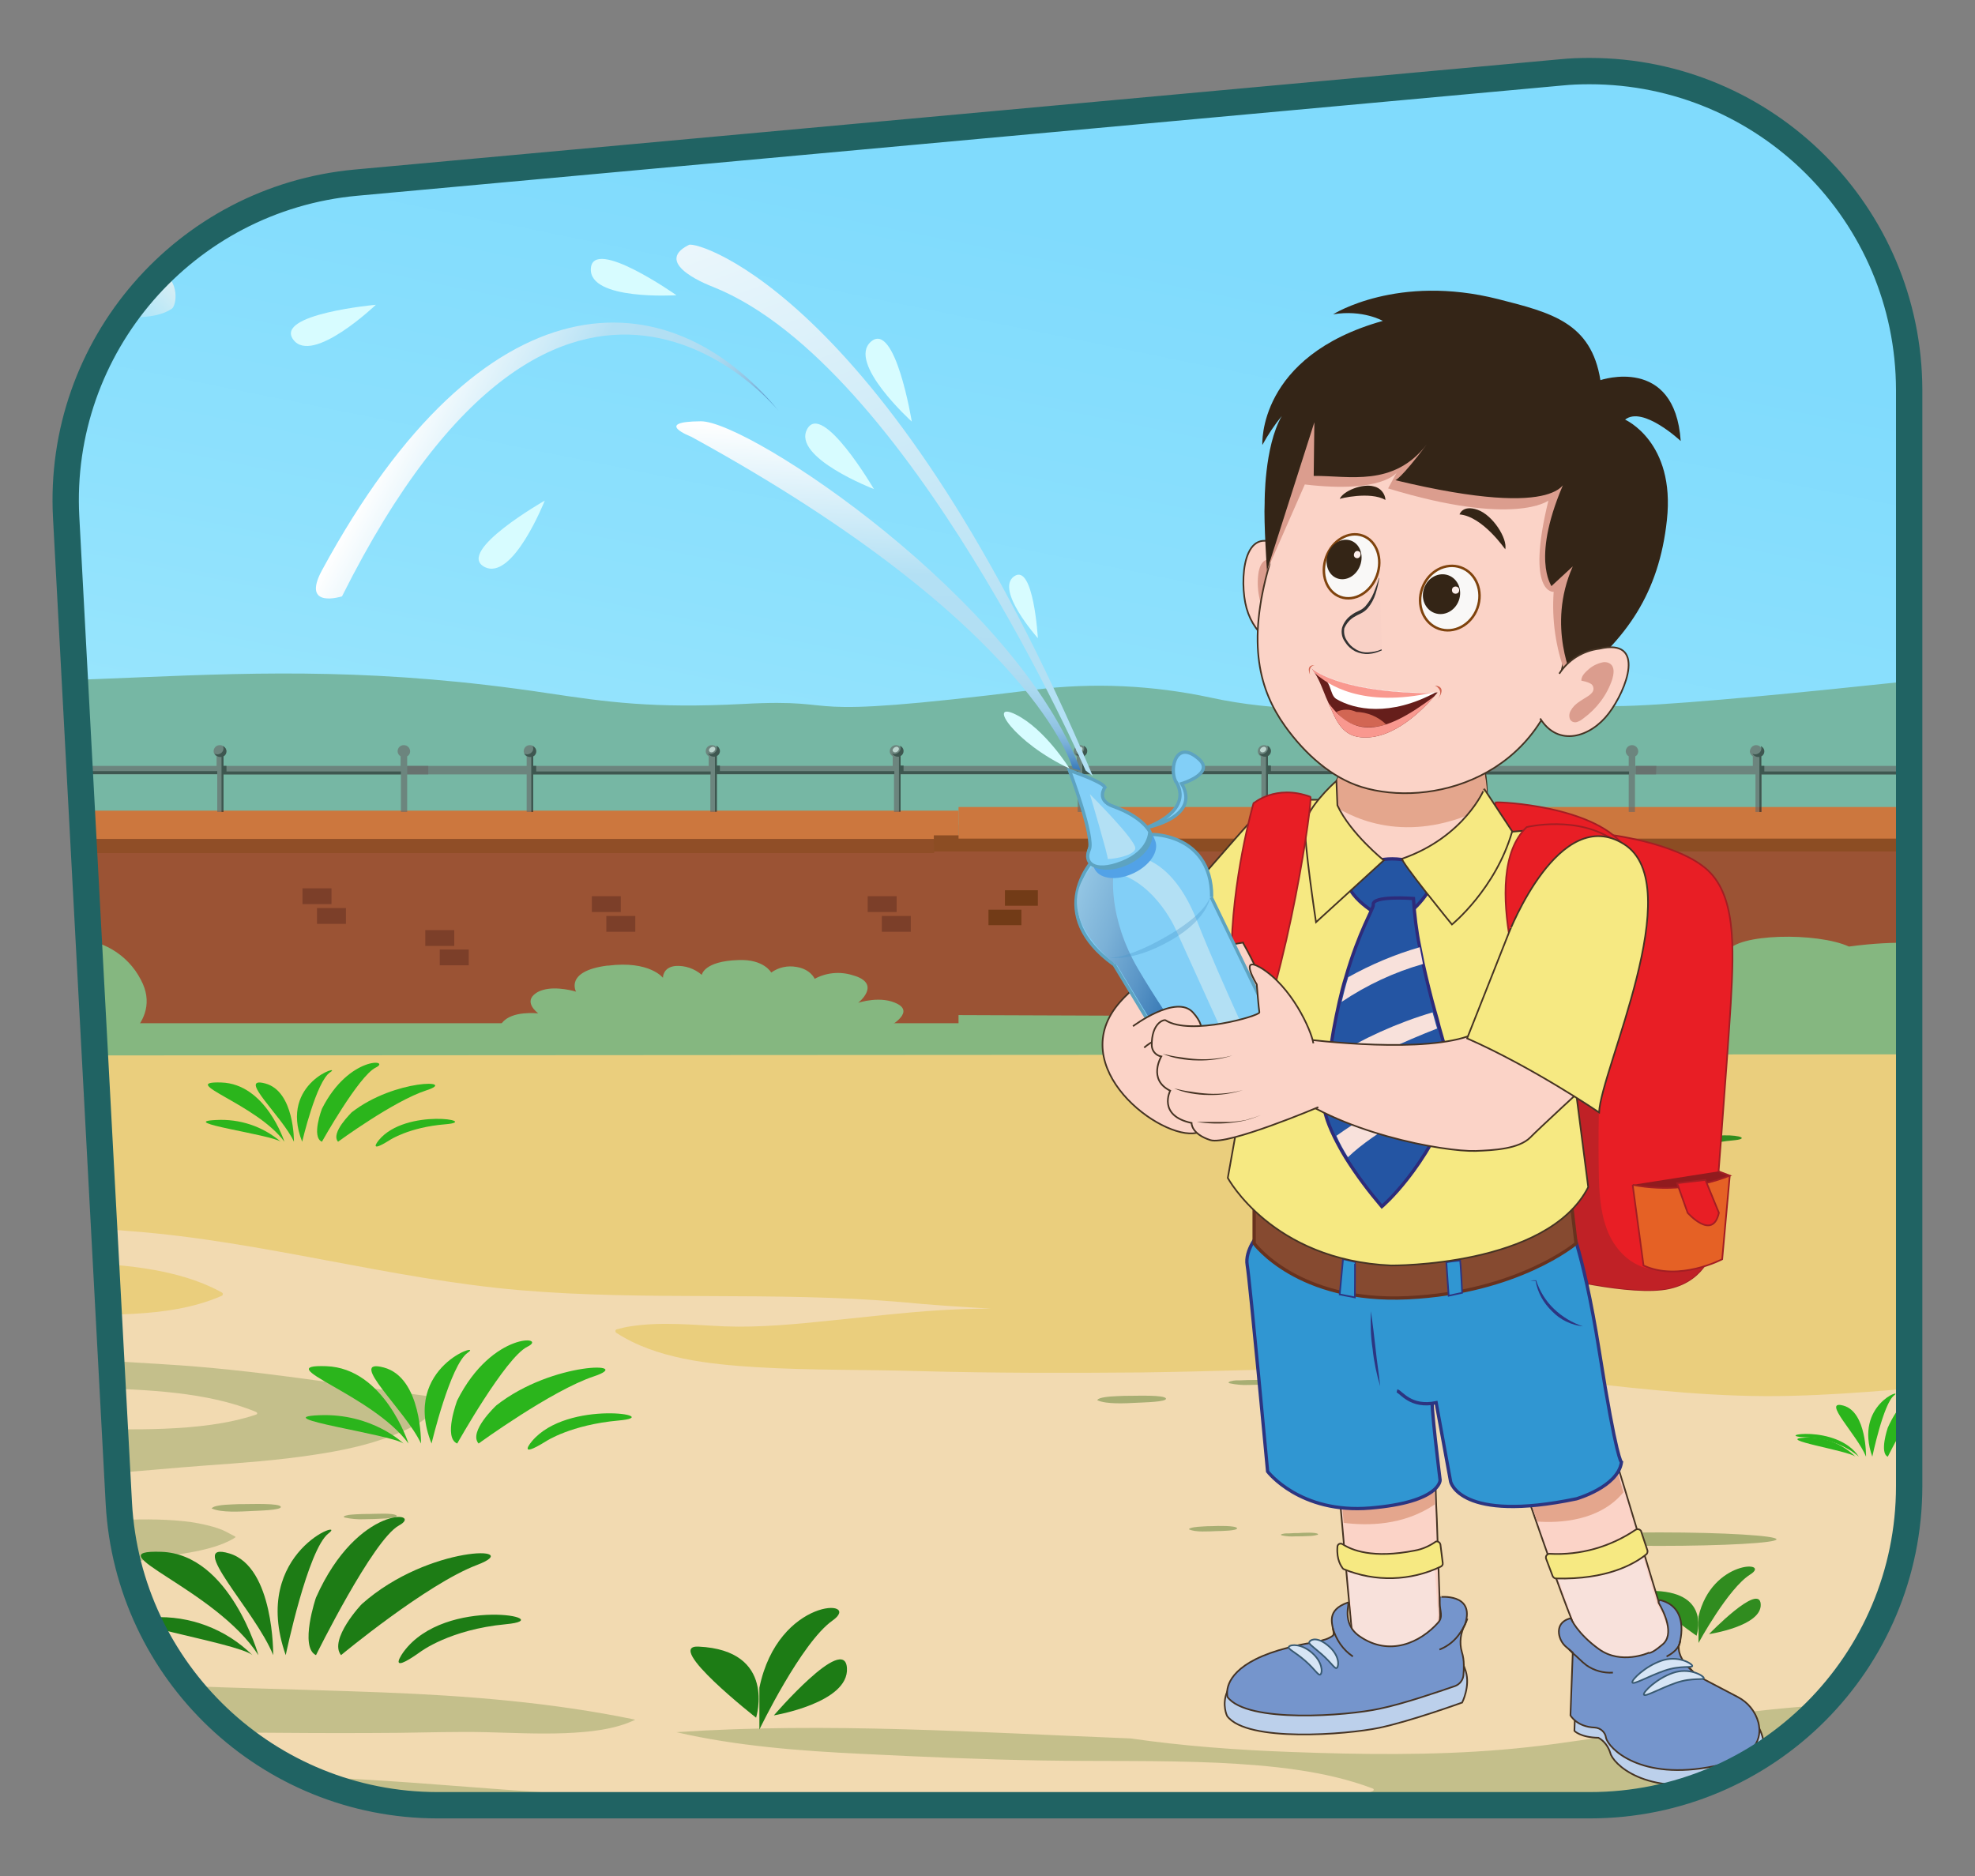 <?xml version="1.0" encoding="utf-8"?>
<!-- Generator: Adobe Illustrator 25.2.3, SVG Export Plug-In . SVG Version: 6.00 Build 0)  -->
<svg version="1.1" id="Layer_1" xmlns="http://www.w3.org/2000/svg" xmlns:xlink="http://www.w3.org/1999/xlink" x="0px" y="0px"
	 viewBox="0 0 600 570" style="enable-background:new 0 0 600 570;" xml:space="preserve">
<rect x="0" y="0" width="600" height="570" fill="#808080" stroke="none"/>
<style type="text/css">
	.st0{fill:#EFEFEF;}
	.st1{clip-path:url(#SVGID_2_);}
	.st2{opacity:0.29;fill:#932216;enable-background:new    ;}
	.st3{fill:none;stroke:#F4F2F2;stroke-width:0.5;stroke-miterlimit:10;}
	.st4{fill:none;}
	.st5{fill:url(#SVGID_3_);}
	.st6{fill:url(#SVGID_4_);}
	.st7{fill:#80E559;}
	.st8{opacity:0.5;fill:url(#SVGID_5_);enable-background:new    ;}
	.st9{fill:#EACE7D;}
	.st10{fill:#F2DAB1;}
	.st11{opacity:0.31;}
	.st12{fill:#5F8337;}
	.st13{opacity:0.5;fill:#5F8337;enable-background:new    ;}
	.st14{fill:#1C8E16;}
	.st15{fill:#2BB51C;}
	.st16{fill:#85B780;}
	.st17{fill:#76B7A4;}
	.st18{fill:#9B5334;}
	.st19{fill:#904E27;}
	.st20{fill:#CC773E;}
	.st21{fill:#7C3F29;}
	.st22{fill:#8C4D23;}
	.st23{fill:#723B17;}
	.st24{opacity:0.61;}
	.st25{fill:#666666;}
	.st26{fill:#E6E6E6;}
	.st27{fill:#1A1A1A;}
	.st28{fill:#308C1F;}
	.st29{fill:#1D7C15;}
	.st30{fill:#FBD3C7;stroke:#453323;stroke-width:0.5;stroke-miterlimit:10;}
	.st31{fill:#E4A68D;}
	.st32{fill:#E81E25;stroke:#A31E23;stroke-width:0.5;stroke-miterlimit:10;}
	.st33{fill:#C02126;}
	.st34{fill:#E56125;stroke:#A31E23;stroke-width:0.5;stroke-miterlimit:10;}
	.st35{fill:#911B1E;stroke:#A31E23;stroke-width:0.5;stroke-miterlimit:10;}
	.st36{fill:#F8E1DB;}
	.st37{fill:#BCD0EB;stroke:#453323;stroke-width:0.5;stroke-miterlimit:10;}
	.st38{fill:#3096D2;stroke:#2C3581;stroke-miterlimit:10;}
	.st39{fill:#864A30;stroke:#68321E;stroke-miterlimit:10;}
	.st40{fill:#3096D2;stroke:#2C3581;stroke-width:0.5;stroke-miterlimit:10;}
	.st41{fill:#2C3581;}
	.st42{fill:#F6E982;stroke:#453323;stroke-width:0.5;stroke-miterlimit:10;}
	.st43{fill:#2455A3;stroke:#2D2B7A;stroke-miterlimit:10;}
	.st44{fill:#7595CC;stroke:#453323;stroke-width:0.5;stroke-miterlimit:10;}
	.st45{fill:none;stroke:#453323;stroke-width:0.5;stroke-miterlimit:10;}
	.st46{fill:#D6E5F5;stroke:#395A72;stroke-width:0.5;stroke-miterlimit:10;}
	.st47{fill:#82CFF7;stroke:#5DA3C1;stroke-miterlimit:10;}
	.st48{fill:#B3E0F4;}
	.st49{fill:url(#SVGID_6_);}
	.st50{fill:#52A2E7;}
	.st51{fill:#3476B7;}
	.st52{opacity:0.35;fill:#4A97CC;enable-background:new    ;}
	.st53{fill:url(#SVGID_7_);}
	.st54{fill:url(#SVGID_8_);}
	.st55{fill:#D7FCFF;}
	.st56{fill:url(#SVGID_9_);}
	.st57{fill:#FBD3C7;}
	.st58{fill:#453323;}
	.st59{fill:#DB9D8E;}
	.st60{fill:#342517;}
	.st61{fill:#F9D1C6;}
	.st62{fill:#323232;}
	.st63{fill:#342516;}
	.st64{fill:#661E1B;}
	.st65{fill:#D26653;}
	.st66{fill:#FFFFFF;}
	.st67{fill:#F9988F;}
	.st68{fill:#F9F8F7;stroke:#7F430D;stroke-width:0.75;stroke-miterlimit:10;}
	.st69{fill:#FDEFEC;}
	.st70{fill:none;stroke:#206363;stroke-width:8;stroke-miterlimit:10;}
</style>
<path class="st0" d="M133,548.5h350c53.6,0,97-43.4,97-97v-333c-0.1-53.6-43.6-96.9-97.1-96.9c-2.9,0-5.8,0.1-8.7,0.4L108.1,55.5
	c-51.9,4.8-90.8,49.7-88,101.7l16,299.5C38.9,508.1,81.4,548.5,133,548.5z"/>
<g>
	<defs>
		<path id="SVGID_1_" d="M133,548.5h350c53.6,0,97-43.4,97-97v-333c-0.1-53.6-43.6-96.9-97.1-96.9c-2.9,0-5.8,0.1-8.7,0.4
			L108.1,55.5c-51.9,4.8-90.8,49.7-88,101.7l16,299.5C38.9,508.1,81.4,548.5,133,548.5z"/>
	</defs>
	<clipPath id="SVGID_2_">
		<use xlink:href="#SVGID_1_"  style="overflow:visible;"/>
	</clipPath>
	<g class="st1">
		<path class="st2" d="M432,204.4c0,0,111,29.7,159.3,58.5S703.5,315,703.5,315l-164.9-1L432,204.4z"/>
		<line class="st3" x1="564" y1="394.7" x2="628.3" y2="394.7"/>
		<line class="st3" x1="563.4" y1="395.9" x2="627.7" y2="395.9"/>
		<line class="st3" x1="562.8" y1="397.1" x2="627" y2="397.1"/>
		<line class="st3" x1="562.8" y1="398.3" x2="627" y2="398.3"/>
		<line class="st3" x1="562.2" y1="399.6" x2="626.4" y2="399.6"/>
		<line class="st3" x1="561.6" y1="400.8" x2="625.8" y2="400.8"/>
		<line class="st3" x1="561.6" y1="402" x2="625.8" y2="402"/>
		<line class="st3" x1="560.9" y1="403.3" x2="625.2" y2="403.3"/>
		<line class="st4" x1="534.5" y1="351.7" x2="665.5" y2="350.6"/>
		
			<linearGradient id="SVGID_3_" gradientUnits="userSpaceOnUse" x1="214.379" y1="-128.59" x2="367.429" y2="628.01" gradientTransform="matrix(1 0 0 -1 0 572)">
			<stop  offset="0.2" style="stop-color:#C5F7FD"/>
			<stop  offset="0.34" style="stop-color:#B3F0FD"/>
			<stop  offset="0.66" style="stop-color:#8EE1FD"/>
			<stop  offset="0.83" style="stop-color:#80DBFD"/>
		</linearGradient>
		<rect x="-181.7" y="-1" class="st5" width="1000.9" height="371.5"/>
		
			<linearGradient id="SVGID_4_" gradientUnits="userSpaceOnUse" x1="22.299" y1="465.771" x2="50.339" y2="493.831" gradientTransform="matrix(1 0 0 -1 0 572)">
			<stop  offset="0.17" style="stop-color:#83DCFD"/>
			<stop  offset="0.9" style="stop-color:#D7EEF4"/>
		</linearGradient>
		<path class="st6" d="M21.9,90.3c0,0,0.5-4.1,7.6-7s13.1-4.3,19.2-1.1s4.9,10.7,3.5,11.6c-2.5,1.7-8,3.9-22.6,1.7
			C21,94.3,21.9,90.3,21.9,90.3z"/>
		<polygon class="st7" points="-173.8,419.4 839.4,398.1 839.4,594.2 -173.8,594.2 		"/>
		
			<linearGradient id="SVGID_5_" gradientUnits="userSpaceOnUse" x1="61.87" y1="162.14" x2="61.87" y2="181.42" gradientTransform="matrix(1 0 0 -1 0 572)">
			<stop  offset="0" style="stop-color:#09170A"/>
			<stop  offset="0.58" style="stop-color:#2D550C"/>
			<stop  offset="1" style="stop-color:#16623E"/>
		</linearGradient>
		<path class="st8" d="M-157.8,396.5c16.9,0.2,33.7,1.2,50.6,1.3c20.9,0.2,41.6-1.3,62.5-0.7c11.8,0.4,23.6,0.8,35.4,1
			c10.7,0.2,21.4,0.1,32,0.6c21.9,1,43.1,3.4,64.7,5c45.9,3.4,92.6,3.8,139.2,4.5c16.8,0.3,33.1,0.1,49.7-0.5c3-0.4,6.1-0.7,9.2-0.8
			c5.2-0.3,10.4-0.4,15.6-0.4c-2.9-0.1-5.4-0.1-7.3-0.1c-17.6,0-55.9,1.5-76.4,0.7s-29.4,0-58.8-1.1s-63.7-4-84.3-4.8
			s-44.1-3.7-62.7-4s-33.3,0.7-59.8-0.7s-50.9,1.1-78.4-0.4c-18.6-1-38.5-2-50.9-2.5v3C-170.9,396.4-164.1,396.4-157.8,396.5z"/>
		<path class="st9" d="M627.8,268.1c-32.8,8.5-66.6,22.3-99.7,24.5c-43.4,2.9-86.3,12.9-129.8,15.3c-44.6,2.4-87.7,1.9-132.2-3.3
			c-38.5-4.5-77.1-0.4-115.7-4.8c-39.5-4.5-78.3-19.9-117.8-24c-28.4-2.8-56.6-7.3-84.4-13.2c-23.3-5-45.7-18-68.9-22.9
			c-22-4.7-45-12.9-67.2-13.7V680h997.6V203.9c-28.5,8.8-56.1,19.9-82.8,33.3C694.8,253.2,660.7,259.6,627.8,268.1z"/>
		<path class="st10" d="M745.8,341c-3.5,2.3-7,4.7-10.6,6.9c-14.3,9.2-29.8,16.6-46,21.8c-34.2,10.8-72.1,11-105.2,24.6
			c20,2.8,40.5,1.4,60.6-0.2c14-1.2,28.1-2,42.1-3.1c10.9-0.9,21.8-1.9,32.7-2c8.1-0.1,19.5-0.5,26.4,3.9c5.5,3.6,3.6,9.1-0.1,13.3
			c-6,6.6-14.8,11.4-23.1,15.4c-11.2,5.4-22.9,9.9-34.8,13.4c-11.4,3.3-23.3,6-35.3,6.8c-8,0.5-17.6,0.5-24.2-3.9
			c-0.3-0.1-0.4-0.5-0.3-0.8c0-0.1,0.1-0.2,0.2-0.2c7.4-7.7,21.7-7.7,28-16.2c-15.6-5.5-34.3-2.5-50.5-1.1
			c-20.4,1.7-40.9,4-61.3,4.5c-43.5,1.2-86.3-9.5-129.8-8.7c-22.6,0.4-45.3,1.3-67.9,1.6c-22.4,0.2-44.8,0.2-67.3-0.4
			c-16.5-0.5-33.1-0.2-49.6-1.2c-14.5-0.9-30.5-2.6-42.5-10.4c-0.3-0.1-0.4-0.5-0.3-0.8c0.1-0.2,0.3-0.3,0.4-0.3
			c1.4-0.4,2.7-0.7,4.1-0.9c9.5-1.5,19.2-0.4,28.7,0c10.8,0.4,21.7-0.7,32.4-1.8c10.9-1.1,21.8-2.4,32.8-3.1
			c5.2-0.3,10.5-0.5,15.7-0.5c-9.1-0.5-18.3-1.1-27.5-2c-38.5-3.3-77.2-0.3-115.7-3.6c-39.5-3.4-78.4-14.9-117.9-17.9
			c-28.5-2.2-56.2-5.4-84.5-9.9c-23.4-3.7-45.7-13.4-68.9-17.1c-22-3.5-45-9.6-67.2-10.2v8c4.5,0.3,9,0.8,13.6,1.3
			c42.7,5.3,83.5,18.3,124.9,28.2c10.3,2.5,20.7,4.8,31.3,6.4c9.9,1.4,19.8,2.3,29.8,2.6c16.3,0.7,34.2,1.5,48.4,9.3
			c0.3,0.2,0.4,0.5,0.2,0.8c-0.1,0.1-0.1,0.2-0.2,0.2c-8.4,3.7-17.8,5-27,5.5c-17.5,0.9-35.1-0.8-52.7-0.8c-20,0-39.5,4.1-58.9,8
			c-10.9,2.2-21.8,4.9-32.8,6.6c-7.1,1.1-14.3,1.6-21.5,2.6c-7.7,1-15.8,2.3-22.8,5.6c-1.9,0.8-3.6,1.9-5.3,3.1
			c-1.4,1.1-1.5,1.1-0.2,2.4c1.5,1.5,3.3,2.8,5.2,3.8c10.5,5.3,23.8,6.1,35.7,6.6c13.2,0.5,26.4,0.1,39.6,0
			c11.6-0.1,23.2,1,34.8,1.3c14.1,0.4,31,0.2,43.2,7.3c0.3,0.1,0.4,0.5,0.3,0.7c0,0,0,0.1,0,0.1c-3.2,5.2-8.1,6-14.4,6.5
			c-5.7,0.5-11.3,1.9-16.9,2.7c-4.8,0.7-9.7,1.3-14.6,1.9c-11,1.2-22.1,2-33.2,2.8c-22.6,1.6-44.8,4.2-67.3,7.4
			c-13,1.8-26,3.5-39.2,4.6v203.8h997.7V320.2C793.1,325.8,769.2,332.7,745.8,341z"/>
		<g class="st11">
			<path class="st12" d="M824,491.4c-9.5,2.7-19.8,5.5-27.9,9.9c-1.8,1-4.9,2.6-4.6,4.5c0.5,3.2,6.7,5.6,10.3,7.2
				c7.5,3.3,20.9,8.2,17.3,15.6c-1.9,3.8-7.6,5.5-13,6.4c-8.3,1.4-16.8,2.4-25.2,3.4c-43.7,5.4-88.3,5.8-132.6,5.8h-68.9
				c-10.1,0-20.2,0.2-30.3,0c-8.6-0.2-17.3-0.7-25.2-3.2c-0.5-0.2-0.4-0.7,0-0.8c24.5-9,54.2-9.7,81.5-10.4c9-0.2,18-0.3,27-0.6
				c10.2-0.3,20.3-1.1,30.5-1.7c11.4-0.7,22.8-1.3,34.3-2c10.5-0.7,21-1.6,31.5-2c8-0.3,17-0.3,24.3-2.8c2-0.6,3.9-1.5,5.6-2.6
				c1.9-1.3,1.4-2-1.2-2.5c-3.6-0.7-7.4-0.9-11.1-0.6c-7.9,0.4-15.6,1.6-23.5,2.1c-11.5,0.8-23,1.2-34.6,1.2
				c-23.1,0-46.2-1-69.3-1.1c-20.9-0.1-41.9,0.2-62.8,0.7c-11.8,0.8-23.6,1.9-35.2,3.7c-11,1.7-21.7,4.1-32.6,5.9
				c-10.5,1.7-21.1,3.2-31.8,4.1c-21.3,1.8-43.2,1.5-64.6,0.7c-16.3-0.6-32.5-1.8-48.4-4.1c-46-1.8-92.1-5-138-1.9
				c18.1,4.2,37.5,5.7,56.6,6.6c18.1,0.9,36.3,1.7,54.5,2c17.8,0.3,35.7-0.1,53.5,0.7c16.1,0.8,32.7,2.4,46.9,7.8
				c0.5,0.2,0.4,0.6,0,0.8c-10.3,5-24.7,5.7-37,6c-14.8,0.3-29.6-0.4-44.3-1.1c-18.8-0.8-37.7-0.7-56.6-0.9
				c-22.1-0.2-44.1-0.5-66.2-1.2c-23.3-0.7-46.4-2.2-69.6-4c-22.9-1.8-45.8-3.4-68.8-3.7s-45.9,0-68.8-0.4
				c-9.7-0.1-19.4-0.1-29.1-0.3c-7.2-0.2-14.8-0.8-20.6-3.9c-0.2-0.1-0.3-0.3-0.2-0.5c0-0.1,0.1-0.1,0.2-0.2
				c7.9-5.4,20.7-6.7,31.4-7.4c14.8-1,29.8-0.6,44.6-0.4c18,0.3,35.9,0.1,53.8,0.3c11.7,0.1,23.4,0.1,35.2,0
				c8.9-0.1,17.7-0.4,26.6-0.2c8,0.2,16,0.6,24,0.3c7.4-0.3,15.3-1.1,21.4-4.1c-25-5.2-51-7.3-77.1-8.3s-51.9-1.4-77.8-2.7
				c-23.5-1.1-46.8-3.9-70.3-4.6c-11-0.3-22,0.5-33,0.8c-13.3,0.4-26.8,0.8-40-0.3c-7-0.6-17.9-1.5-21-6.6c-0.1-0.2,0-0.4,0.2-0.5
				c13.7-7.3,34-8,50.8-9.1c23.5-1.6,46.5-5.1,70-6.9c10.1-0.8,19.8-1.6,29.2-4.5c7.5-2.3,14.4-4.9,22.5-6.3s17.9-2.2,24.4-6
				c1-0.6,0.8-0.5-0.3-1.1c-0.7-0.4-1.4-0.7-2.1-1.1c-1.2-0.6-2.4-1-3.7-1.4c-2.9-0.8-5.9-1.4-8.9-1.7c-14.3-1.5-28.8,0.5-43.1,0.9
				c-12.3,0.3-25.8-0.2-34.9-6.4c-0.3-0.3-0.2-0.6,0.1-0.8c7.5-3.6,17.1-4.9,26-5.9c10-1.1,20.1-1.6,30.2-2.4
				c9.3-0.7,18.5-1.6,27.9-2.3c11.2-0.8,22.4-1.6,33.4-3.3c8.1-1.2,16.2-2.9,23.4-5.7c4.8-1.9,13.7-5.6,13.2-10.1
				c-0.1-0.7-0.3-1.3-0.7-1.8c-27.2-3.7-54.4-8.3-81.8-9.9c-29.5-1.7-58.1-4.2-87.4-7.8c-24.2-2.9-47.3-10.6-71.3-13.5
				c-22.8-2.8-46.6-7.6-69.6-8v6.3c4.7,0.3,9.4,0.6,14,1c44.2,4.1,86.4,14.4,129.3,22.2c10.7,2,21.4,3.8,32.3,5
				c10.3,1.2,20.5,1.7,30.8,2c16.8,0.5,35.4,1.2,50.1,7.3c0.4,0.2,0.5,0.6,0,0.8c-8.6,2.9-18.4,3.9-28,4.3
				c-18.2,0.7-36.3-0.7-54.5-0.7c-20.7,0-40.9,3.3-60.9,6.3c-11.3,1.8-22.6,3.9-34,5.2c-7.4,0.9-14.8,1.3-22.3,2
				c-8,0.8-16.4,1.8-23.5,4.4c-1.9,0.6-3.7,1.4-5.5,2.4c-1.4,0.9-1.6,0.9-0.2,1.9c1.7,1.2,3.5,2.3,5.4,3c10.8,4.2,24.7,4.9,36.9,5.2
				c13.7,0.4,27.3,0.1,41,0c12-0.1,24,0.8,36,1c14.6,0.3,32.1,0.1,44.7,5.8c0.3,0.2,0.4,0.4,0.3,0.6c-3.3,4.1-8.4,4.7-14.9,5.1
				c-5.9,0.4-11.7,1.5-17.5,2.1c-5,0.6-10.1,1-15.1,1.5c-11.4,1-22.9,1.6-34.4,2.2c-23.4,1.3-46.4,3.4-69.6,5.8
				c-13.5,1.4-26.9,2.8-40.5,3.6v160.5H853.7v-169C843.7,486.1,833.8,488.6,824,491.4z"/>
		</g>
		<path class="st13" d="M343.4,424.1c-1.1,0-2.6,0-4,0.1c-2.8,0.1-5.4,0.4-6,1.1c-0.1,0.1,0,0.1,0.1,0.2c2.8,1.2,8.3,0.9,12.1,0.7
			c1.4-0.1,9.1-0.2,8.6-1.3S345.6,424.1,343.4,424.1z"/>
		<path class="st13" d="M389.2,419.8c-0.9-0.9-6.6-0.5-8.4-0.5c-0.8,0-2.6,0-4,0.1l-1.2,0c-0.8,0-3.3,0.5-2,0.9
			c1.9,0.4,3.9,0.6,5.8,0.5c2,0,4-0.1,5.9-0.2c1.2,0,2.3-0.2,3.4-0.4C389.1,420.1,389.4,419.9,389.2,419.8z"/>
		<path class="st13" d="M74.4,457c-1.1,0-2.6,0-4,0.1c-2.8,0.1-5.4,0.4-6,1.1c-0.1,0.1-0.1,0.2,0.1,0.2c2.8,1.2,8.3,0.9,12.1,0.7
			c1.4-0.1,9.1-0.2,8.7-1.3S76.6,457,74.4,457z"/>
		<path class="st13" d="M120.5,460.5c-0.9-0.9-6.6-0.5-8.4-0.5c-0.8,0-2.5,0-4,0.1l-1.3,0.1c-0.8,0-3.3,0.5-2,0.9
			c1.9,0.4,3.9,0.6,5.8,0.5c2,0,4-0.1,5.9-0.2c1.1,0,2.3-0.2,3.4-0.4C120.4,460.9,120.7,460.7,120.5,460.5z"/>
		<path class="st13" d="M368.2,463.7c-0.8,0-1.8,0-2.8,0.1c-2,0.1-3.8,0.3-4.2,0.8c0,0,0,0.1,0.1,0.1c1.9,0.9,5.8,0.6,8.5,0.5
			c1,0,6.4-0.1,6-0.9S369.8,463.6,368.2,463.7z"/>
		<path class="st13" d="M400.4,466.1c-0.6-0.6-4.6-0.4-5.9-0.3c-0.5,0-1.8,0-2.8,0.1h-0.9c-0.6,0-2.3,0.3-1.4,0.6
			c1.3,0.3,2.7,0.4,4.1,0.3c1.4,0,2.8,0,4.1-0.1c0.8,0,1.6-0.1,2.4-0.3C400.3,466.4,400.5,466.2,400.4,466.1z"/>
		<path class="st13" d="M539.7,467.7c0,1.1-16,2-35.6,2s-35.6-0.9-35.6-2s15.9-2.1,35.6-2.1S539.7,466.6,539.7,467.7z"/>
		<path class="st14" d="M-179.2,358.6c0,0,9.2,1.8,4.4,9c25.6-7.9,40.5-0.7,39.2,8.8c26.3-1.6,33.5,15.4,23.4,19.2
			c0,0,21.8-7.5,42.1,2.9c20.2-9.1,68.3,4,80.7,10.8l-187.3,0.4L-179.2,358.6z"/>
		<path class="st15" d="M589.6,442.1c0,0,4.5-3.4,13.2-4.2s-9.3-4.5-15.8,4.2C587,442.1,584.1,446,589.6,442.1z"/>
		<path class="st15" d="M577.4,442.6c0,0,13.2-10.9,20.9-13.8s-7.4-3.1-17.7,5.9C580.6,434.8,575.4,440.2,577.4,442.6z"/>
		<path class="st15" d="M573.5,442.6c0,0,8.8-17.6,12.7-19.8s-6.3-3.4-12.7,11C573.5,433.8,570.9,441.4,573.5,442.6z"/>
		<path class="st15" d="M568.8,442.6c0,0,3.4-16.2,6.6-18.6S563.2,426.7,568.8,442.6z"/>
		<path class="st15" d="M566.9,442.6c0,0,0.2-13.5-6.8-15.5S564.2,435.9,566.9,442.6z"/>
		<path class="st15" d="M564.7,442.6c0,0-5.6-5.5-16.2-5.9S558.1,432.5,564.7,442.6z"/>
		<path class="st15" d="M563.7,442.6c-4.1-4-9.6-6.1-15.3-5.8C538.8,437.3,561.4,440.7,563.7,442.6z"/>
		<path class="st16" d="M-181.4,299.9c120.6,5,186.7,5.3,250.9,6.9c220.1,5.5,214.9-4.6,337.3,2.3c80,4.5,209.6-7.2,289.4-1.2
			c14.6,1.1,46.6,3.7,113.4,2.5c6.5-0.1,5.6,9,7.1,1.9c3.4-16,2.9-0.3,2.9,1.2c-0.4,8.4-3.1,2.8-2.5,6.7l-992.9,0.6L-181.4,299.9z"
			/>
		<path class="st17" d="M-202.2,228.6c-0.6-7.4-17.8-13.4-6.1-19c21.6-10.4,68.8-13.5,125.2-6.8c104.5,12.6,149.2-7.3,249.4,7.8
			c18,2.7,32.1,4.7,59.2,3.3c34.9-1.9,9.9,5.5,88.6-4.3c18-2.3,36.2-1.4,53.9,2.4c38.5,8.4,83.6-1.2,119,2.4
			c15.6,1.6,122.5-10.7,131.4-11.7c195.2-20.3,193.1,16.3,192.9,18.3c0,0,10.6,1,21.4,1.4h0.1l-9.7,60.2h-983.7L-202.2,228.6z"/>
		<polygon class="st18" points="-176.8,255.2 -176.8,310.9 291.2,310.9 291.2,258.1 		"/>
		<rect x="-176.8" y="250.6" class="st19" width="468" height="8.6"/>
		<rect x="-176.8" y="246.3" class="st20" width="468" height="8.6"/>
		<rect x="4.6" y="288" class="st21" width="8.8" height="4.8"/>
		<rect x="8.9" y="293.9" class="st21" width="8.7" height="4.8"/>
		<rect x="91.9" y="269.9" class="st21" width="8.8" height="4.8"/>
		<rect x="96.3" y="275.9" class="st21" width="8.8" height="4.8"/>
		<rect x="179.8" y="272.3" class="st21" width="8.8" height="4.8"/>
		<rect x="184.2" y="278.3" class="st21" width="8.8" height="4.8"/>
		<rect x="129.2" y="282.6" class="st21" width="8.8" height="4.8"/>
		<rect x="133.6" y="288.5" class="st21" width="8.8" height="4.8"/>
		<rect x="263.6" y="272.3" class="st21" width="8.8" height="4.8"/>
		<rect x="267.9" y="278.3" class="st21" width="8.8" height="4.8"/>
		<polygon class="st18" points="819.3,253.8 819.3,310.4 283.8,308.4 283.8,256.6 		"/>
		<rect x="283.7" y="253.8" class="st22" width="535.5" height="4.9"/>
		<rect x="291.2" y="245.2" class="st20" width="528.1" height="9.6"/>
		<rect x="596.7" y="291.7" class="st23" width="10" height="4.7"/>
		<rect x="501.7" y="268.1" class="st23" width="10" height="4.7"/>
		<rect x="496.7" y="274" class="st23" width="10" height="4.7"/>
		<rect x="401.1" y="270.5" class="st23" width="10" height="4.7"/>
		<rect x="396.1" y="276.4" class="st23" width="10" height="4.7"/>
		<rect x="459.1" y="280.6" class="st23" width="10" height="4.7"/>
		<rect x="454.1" y="286.5" class="st23" width="10" height="4.7"/>
		<rect x="305.3" y="270.5" class="st23" width="10" height="4.7"/>
		<rect x="300.3" y="276.4" class="st23" width="10" height="4.7"/>
		<g class="st24">
			<path class="st25" d="M130.1,232.7h-6.4v-2.9c0.6-0.3,0.9-0.9,0.9-1.5c0-1-0.8-1.9-1.9-1.9s-1.9,0.8-1.9,1.9l0,0
				c0,0.6,0.4,1.2,0.9,1.5v2.9H67.8v-2.9c0.6-0.3,0.9-0.9,0.9-1.5c0-1-0.8-1.9-1.9-1.9s-1.9,0.8-1.9,1.9l0,0c0,0.6,0.4,1.2,0.9,1.5
				v2.9H12.1v-2.9c0.6-0.3,0.9-0.9,0.9-1.5c0-1-0.8-1.9-1.9-1.9s-1.9,0.8-1.9,1.9l0,0c0,0.6,0.4,1.2,0.9,1.5v2.9h-53.9v-2.9
				c0.6-0.3,0.9-0.9,0.9-1.5c0-1-0.9-1.8-1.9-1.8c0,0,0,0,0,0c-1,0-1.8,0.8-1.9,1.8c0,0,0,0,0,0c0,0.6,0.4,1.2,0.9,1.5v2.9h-53.9
				v-2.9c0.6-0.3,0.9-0.9,0.9-1.5c0-1-0.9-1.8-1.9-1.8c-1,0-1.8,0.8-1.9,1.8c0,0,0,0,0,0c0,0.6,0.4,1.2,0.9,1.5v2.9h-53.9v-2.9
				c0.6-0.3,0.9-0.9,0.9-1.5c0-1-0.9-1.8-1.9-1.8c0,0,0,0,0,0c-1,0-1.8,0.8-1.9,1.8c0,0,0,0,0,0c0,0.6,0.4,1.2,0.9,1.5v2.9h-53.9
				v-2.9c0.6-0.3,0.9-0.9,0.9-1.5c0-1-0.9-1.8-1.9-1.8c0,0,0,0,0,0c-1,0-1.8,0.8-1.9,1.8c0,0.6,0.4,1.2,0.9,1.5v2.9h-36.3v2.6h36.3
				v11.4h1.9v-11.4h53.9v11.4h1.9v-11.4h53.9v11.4h1.9v-11.4h53.9v11.4h1.9v-11.4h53.9v11.4h1.9v-11.4H66v11.4h1.9v-11.4h53.9v11.4
				h1.9v-11.4h6.4L130.1,232.7z"/>
			<path class="st26" d="M9.9,228.4c0.8,0.7,2.2-0.6,1.5-1.3S9.1,227.7,9.9,228.4z"/>
			<path class="st27" d="M-42.8,234.4v-1.8h-0.9v-2.9c0.6-0.3,0.9-0.9,0.9-1.5c0-0.7-0.4-1.3-1.1-1.6c0.1,0.2,0.2,0.5,0.2,0.7
				c0,1-0.9,1.8-1.9,1.8c0,0,0,0,0,0c-0.3,0-0.5-0.1-0.8-0.2c0.3,0.6,1,1,1.7,1c0.1,0,0.2,0,0.4,0v16.7h0.6v-11.4h53.9v-0.9H-42.8z"
				/>
			<path class="st27" d="M13,234.4v-1.8h-0.9v-2.9c0.8-0.4,1.2-1.5,0.7-2.3c-0.2-0.4-0.5-0.7-0.9-0.8c0.1,0.2,0.2,0.5,0.2,0.7
				c0,1-0.9,1.8-1.9,1.8c-0.3,0-0.5-0.1-0.8-0.2c0.3,0.6,1,1,1.7,1c0.1,0,0.2,0,0.4,0v16.7h0.6v-11.4H66v-0.9H13z"/>
			<path class="st27" d="M68.8,232.7h-0.9v-2.9c0.6-0.3,0.9-0.9,0.9-1.5c0-0.7-0.4-1.3-1.1-1.6c0.1,0.2,0.2,0.5,0.2,0.7
				c0,1-0.9,1.8-1.9,1.8c-0.3,0-0.5-0.1-0.8-0.2c0.3,0.6,1,1,1.7,1c0.1,0,0.3,0,0.4,0v16.7h0.6v-11.4h53.9v-0.9h-53L68.8,232.7z"/>
		</g>
		<g class="st24">
			<path class="st25" d="M503.2,232.7h-6.4v-2.9c0.6-0.3,0.9-0.9,0.9-1.5c0-1-0.8-1.9-1.9-1.9c-1,0-1.9,0.8-1.9,1.9l0,0
				c0,0.6,0.4,1.2,0.9,1.5v2.9H441v-2.9c0.6-0.3,0.9-0.9,0.9-1.5c0-1-0.8-1.9-1.9-1.9c-1,0-1.9,0.8-1.9,1.9l0,0
				c0,0.6,0.4,1.2,0.9,1.5v2.9h-54v-2.9c0.6-0.3,0.9-0.9,0.9-1.5c0-1-0.8-1.9-1.9-1.9c-1,0-1.9,0.8-1.9,1.9l0,0
				c0,0.6,0.4,1.2,0.9,1.5v2.9h-53.9v-2.9c0.6-0.3,0.9-0.9,0.9-1.5c0-1-0.8-1.9-1.9-1.9c-1,0-1.9,0.8-1.9,1.9l0,0
				c0,0.6,0.4,1.2,0.9,1.5v2.9h-53.9v-2.9c0.6-0.3,0.9-0.9,0.9-1.5c0-1-0.8-1.9-1.9-1.9c-1,0-1.9,0.8-1.9,1.9l0,0
				c0,0.6,0.4,1.2,0.9,1.5v2.9h-53.9v-2.9c0.6-0.3,0.9-0.9,0.9-1.5c0-1-0.8-1.9-1.9-1.9s-1.9,0.8-1.9,1.9l0,0c0,0.6,0.4,1.2,0.9,1.5
				v2.9H162v-2.9c0.6-0.3,0.9-0.9,0.9-1.5c0-1-0.8-1.9-1.9-1.9s-1.9,0.8-1.9,1.9l0,0c0,0.6,0.4,1.2,0.9,1.5v2.9h-36.3v2.6h36.3v11.4
				h1.9v-11.4h53.9v11.4h1.9v-11.4h53.9v11.4h1.9v-11.4h53.9v11.4h1.9v-11.4h53.9v11.4h1.9v-11.4h53.9v11.4h1.9v-11.4h53.9v11.4h1.9
				v-11.4h6.4L503.2,232.7z"/>
			<path class="st26" d="M271.4,228.4c0.8,0.7,2.2-0.6,1.5-1.3S270.6,227.7,271.4,228.4z"/>
			<path class="st26" d="M327.2,228.4c0.8,0.7,2.2-0.6,1.5-1.3S326.4,227.7,327.2,228.4z"/>
			<path class="st26" d="M383,228.4c0.8,0.7,2.2-0.6,1.5-1.3S382.2,227.7,383,228.4z"/>
			<path class="st26" d="M215.6,228.4c0.8,0.7,2.2-0.6,1.5-1.3S214.8,227.7,215.6,228.4z"/>
			<path class="st27" d="M162.9,232.7H162v-2.9c0.6-0.3,0.9-0.9,0.9-1.5c0-0.7-0.4-1.3-1.1-1.6c0.1,0.2,0.2,0.5,0.2,0.7
				c0,1-0.9,1.8-1.9,1.8c0,0,0,0,0,0c-0.3,0-0.5-0.1-0.8-0.2c0.3,0.6,1,1,1.7,1c0.1,0,0.2,0,0.4,0v16.7h0.6v-11.4h53.9v-0.9h-53
				L162.9,232.7z"/>
			<path class="st27" d="M274.5,234.4v-1.8h-0.9v-2.9c0.6-0.3,0.9-0.9,0.9-1.5c0-0.7-0.4-1.3-1.1-1.6c0.1,0.2,0.2,0.5,0.2,0.7
				c0,1-0.9,1.8-1.9,1.8c0,0,0,0,0,0c-0.3,0-0.5-0.1-0.7-0.2c0.3,0.6,1,1,1.7,1c0.1,0,0.3,0,0.4,0v16.7h0.5v-11.4h53.9v-0.9H274.5z"
				/>
			<path class="st27" d="M330.3,234.4v-1.8h-0.9v-2.9c0.6-0.3,0.9-0.9,0.9-1.5c0-0.7-0.4-1.3-1.1-1.6c0.1,0.2,0.2,0.5,0.2,0.7
				c0,1-0.9,1.8-1.9,1.8c0,0,0,0,0,0c-0.3,0-0.5-0.1-0.8-0.2c0.3,0.6,1,1,1.7,1c0.1,0,0.2,0,0.4,0v16.7h0.6v-11.4h53.9v-0.9H330.3z"
				/>
			<path class="st27" d="M386.1,234.4v-1.8h-0.9v-2.9c0.8-0.4,1.2-1.5,0.7-2.3c-0.2-0.4-0.5-0.7-0.9-0.8c0.1,0.2,0.2,0.5,0.2,0.7
				c0,1-0.9,1.8-1.9,1.8c-0.3,0-0.5-0.1-0.8-0.2c0.3,0.6,1,1,1.7,1c0.1,0,0.2,0,0.4,0v16.7h0.6v-11.4h53.9v-0.9H386.1z"/>
			<path class="st27" d="M441.9,232.7H441v-2.9c0.6-0.3,0.9-0.9,0.9-1.5c0-0.7-0.4-1.3-1.1-1.6c0.1,0.2,0.2,0.5,0.2,0.7
				c0,1-0.9,1.8-1.9,1.8c0,0,0,0,0,0c-0.3,0-0.5-0.1-0.8-0.2c0.3,0.6,1,1,1.7,1c0.1,0,0.2,0,0.4,0v16.7h0.6v-11.4h53.9v-0.9h-53
				L441.9,232.7z"/>
			<path class="st27" d="M218.7,234.4v-1.8h-0.9v-2.9c0.8-0.4,1.2-1.5,0.7-2.3c-0.2-0.4-0.5-0.7-0.9-0.8c0.1,0.2,0.2,0.5,0.2,0.7
				c0,1-0.9,1.8-1.9,1.8c0,0,0,0,0,0c-0.3,0-0.5-0.1-0.8-0.2c0.3,0.6,1,1,1.7,1c0.1,0,0.2,0,0.4,0v16.7h0.6v-11.4h53.9v-0.9H218.7z"
				/>
		</g>
		<g class="st24">
			<path class="st25" d="M876.3,232.7h-6.4v-2.9c0.6-0.3,0.9-0.9,0.9-1.5c0-1-0.8-1.9-1.9-1.9c-1,0-1.8,0.8-1.9,1.9
				c0,0.6,0.4,1.2,0.9,1.5v2.9h-53.9v-2.9c0.6-0.3,0.9-0.9,0.9-1.5c0-1-0.8-1.9-1.9-1.9c-1,0-1.8,0.8-1.9,1.9c0,0.6,0.4,1.2,0.9,1.5
				v2.9h-53.9v-2.9c0.6-0.3,0.9-0.9,0.9-1.5c0-1-0.8-1.9-1.9-1.9c-1,0-1.8,0.8-1.9,1.9c0,0.6,0.4,1.2,0.9,1.5v2.9h-53.9v-2.9
				c0.6-0.3,0.9-0.9,0.9-1.5c0-1-0.8-1.9-1.9-1.9c-1,0-1.8,0.8-1.9,1.9c0,0.6,0.4,1.2,0.9,1.5v2.9h-53.9v-2.9
				c0.6-0.3,0.9-0.9,0.9-1.5c0-1-0.8-1.9-1.9-1.9c-1,0-1.8,0.8-1.9,1.9c0,0.6,0.4,1.2,0.9,1.5v2.9h-53.9v-2.9
				c0.6-0.3,0.9-0.9,0.9-1.5c0-1-0.8-1.9-1.9-1.9c-1,0-1.8,0.8-1.9,1.9c0,0.6,0.4,1.2,0.9,1.5v2.9h-53.9v-2.9
				c0.6-0.3,0.9-0.9,0.9-1.5c0-1-0.8-1.9-1.9-1.9c-1,0-1.8,0.8-1.9,1.9c0,0.6,0.4,1.2,0.9,1.5v2.9H497v2.6h36.3v11.4h1.9v-11.4h53.9
				v11.4h1.9v-11.4h53.9v11.4h1.9v-11.4h53.9v11.4h1.9v-11.4h53.9v11.4h1.9v-11.4h53.9v11.4h1.9v-11.4H868v11.4h1.9v-11.4h6.4
				L876.3,232.7z"/>
			<path class="st26" d="M588.7,228.4c0.8,0.7,2.2-0.6,1.5-1.3S587.9,227.7,588.7,228.4z"/>
			<path class="st27" d="M536,232.7h-0.9v-2.9c0.6-0.3,0.9-0.9,0.9-1.5c0-0.7-0.4-1.3-1.1-1.6c0.1,0.2,0.2,0.5,0.2,0.7
				c0,1-0.9,1.8-1.9,1.8c0,0,0,0,0,0c-0.3,0-0.5-0.1-0.8-0.2c0.3,0.6,1,1,1.7,1c0.1,0,0.2,0,0.4,0v16.7h0.6v-11.4H589v-0.9h-53
				V232.7z"/>
			<path class="st27" d="M591.8,234.4v-1.8h-0.9v-2.9c0.8-0.4,1.2-1.5,0.7-2.3c-0.2-0.4-0.5-0.7-0.9-0.8c0.1,0.2,0.2,0.5,0.2,0.7
				c0,1-0.9,1.8-1.9,1.8c-0.3,0-0.5-0.1-0.8-0.2c0.3,0.6,1,1,1.7,1c0.1,0,0.2,0,0.4,0v16.7h0.6v-11.4h53.9v-0.9H591.8z"/>
		</g>
		<path class="st16" d="M152.2,318.5h129.8c0.4-1.1,0.1-2.4-0.8-3.2c-3.3-3.6-11.6-3.1-11.6-3.1s8.3-4.3,3.2-7.1s-12.1-0.4-12.1-0.4
			s6.9-5.4-0.7-8.1c-0.3-0.1-0.6-0.2-1-0.3c-3.8-1.2-8-0.8-11.5,1.1c0,0-1.2-2.9-5.5-3.6c-2.7-0.5-5.5,0.1-7.7,1.7
			c0,0-2.2-4.1-9.9-3.8c-10.6,0.3-11.2,4.5-11.2,4.5c-2.2-1.9-5.1-2.9-8-2.7c-3.9,0.4-3.8,3.6-3.8,3.6s-4-5.3-16.7-3.7h-0.3
			c-12.9,1.7-9.4,7.9-9.4,7.9s-5.8-1.8-10.1-0.5c-0.7,0.2-1.4,0.5-2,0.9c-4.1,2.7,0.4,6,0.6,6.2c-0.3,0-7.9-0.9-10.9,2.8
			C150.1,313.6,150.5,316.4,152.2,318.5z"/>
		<path class="st16" d="M367,319.3h329.8v-17.7c-5.7-3.3-24.3-5.2-34.9-2.9c0,0,3.3-6.4-20.8-9.4s-41.5,2-41.5,2s-7.9-7.7-37.9-3.7
			c-9.6-4.4-34.3-4-36.9,1.6c0,0-18.6-7.1-47-5.4s-28.8,8.6-28.8,8.6s-0.8-0.1-2.2-0.4c-5.9-0.9-23.1-2.3-38.9,0.8
			c-18.1,3.5-17.7,6.9-16.1,9.6c0.4,0.6,0.9,1.3,1.4,1.9c0,0-19.2-0.6-29.2,6.5C358.9,314.5,362.3,317.3,367,319.3z"/>
		<path class="st16" d="M40.5,313.6h-237.7v-34c4.1-6.3,17.5-10,25.2-5.6c0,0-2.4-12.2,15-18c10-3.5,21.1-2,29.9,3.9
			c0,0,5.7-14.8,27.3-7.1c6.9-8.5,24.8-7.7,26.6,3.2c0,0,13.4-13.6,33.9-10.3s20.8,16.6,20.8,16.6s0.6-0.3,1.6-0.7
			c4.3-1.7,16.7-4.4,28.1,1.5c13,6.7,12.8,13.4,11.6,18.6c-0.3,1.1-0.6,2.3-1,3.6c8.8-0.2,17,4.6,21,12.4
			C46.4,304.4,43.9,309.9,40.5,313.6z"/>
		<path class="st14" d="M22.8,313.6h-202.2c-0.7-2.3-0.2-4.8,1.2-6.6c5.1-7.5,18.1-6.4,18.1-6.4s-12.9-8.9-4.9-14.8
			s18.9-0.9,18.9-0.9s-10.8-11.3,1.1-17c0.5-0.2,1-0.5,1.5-0.6c6-2.4,12.8-1.5,18,2.3c1.4-3.8,4.6-6.7,8.6-7.5
			c4.4-0.9,8.9,0.4,12,3.6c0,0,3.4-8.5,15.3-8c16.5,0.7,17.4,9.3,17.4,9.3s5.3-6.8,12.5-5.7c6,0.9,6,7.6,6,7.6s6.2-11.1,26-7.8l0,0
			c0.1,0,0.3,0,0.4,0c20.1,3.5,14.6,16.4,14.6,16.4s9-3.7,15.8-1.1c1.1,0.4,2.2,1.1,3.1,1.9c6.4,5.7-0.7,12.6-1,12.9
			c0.5-0.1,12.2-1.9,17,5.9C26,303.5,25.4,309.4,22.8,313.6z"/>
		<path class="st28" d="M519.2,496.5c0,0,16.1-2.4,15.7-9.1S519.2,496.5,519.2,496.5z"/>
		<path class="st28" d="M516,499.2c0,0,9-16.6,15.7-20.8s-11.7-4.6-15.7,12.8V499.2z"/>
		<path class="st28" d="M515.4,497c0,0,4.5-12.9-12.3-13.6C495.4,483.1,515.4,497,515.4,497z"/>
		<path class="st15" d="M165.9,437.9c0,0,7.5-5,22.1-6.3s-15.6-6.6-26.4,6.3C161.6,437.9,156.7,443.6,165.9,437.9z"/>
		<path class="st15" d="M145.4,438.6c0,0,22.1-16.1,35-20.4s-12.4-4.7-29.6,8.8C150.8,427,142.2,435,145.4,438.6z"/>
		<path class="st15" d="M138.9,438.6c0,0,14.7-26.2,21.3-29.4s-10.6-5-21.3,16.3C138.9,425.5,134.6,436.8,138.9,438.6z"/>
		<path class="st15" d="M131.1,438.6c0,0,5.7-24,11-27.6S121.7,415,131.1,438.6z"/>
		<path class="st15" d="M127.9,438.6c0,0,0.3-20-11.3-23.1S123.3,428.6,127.9,438.6z"/>
		<path class="st15" d="M124.1,438.6c0,0-7.3-22.9-25-23.5S113.1,423.6,124.1,438.6z"/>
		<path class="st15" d="M122.6,438.6c0,0-9.5-9.3-25.7-8.6S118.7,435.8,122.6,438.6z"/>
		<path class="st15" d="M118.4,346.4c0,0,5.8-3.9,16.9-4.8s-12-5.1-20.2,4.8C115.1,346.4,111.4,350.8,118.4,346.4z"/>
		<path class="st15" d="M102.7,346.9c0,0,16.9-12.4,26.8-15.6s-9.5-3.6-22.7,6.7C106.9,338,100.3,344.2,102.7,346.9z"/>
		<path class="st15" d="M97.8,346.9c0,0,11.2-20,16.3-22.5s-8.1-3.8-16.3,12.5C97.8,336.9,94.5,345.5,97.8,346.9z"/>
		<path class="st15" d="M91.8,346.9c0,0,4.3-18.4,8.5-21.1S84.6,328.8,91.8,346.9z"/>
		<path class="st15" d="M89.3,346.9c0,0,0.2-15.3-8.7-17.7S85.8,339.2,89.3,346.9z"/>
		<path class="st15" d="M86.4,346.9c0,0-5.6-17.6-19.2-18S78,335.4,86.4,346.9z"/>
		<path class="st15" d="M85.3,346.9c-5.5-4.7-12.5-7-19.7-6.6C53.2,340.9,82.2,344.7,85.3,346.9z"/>
		<path class="st28" d="M510.7,351c0,0,5.4-3.6,15.7-4.5s-11.1-4.7-18.8,4.5C507.6,351,504.2,355.1,510.7,351z"/>
		<path class="st28" d="M496.1,351.5c0,0,15.7-11.5,24.9-14.5c9.2-3.1-8.8-3.3-21,6.2C500,343.3,493.8,349,496.1,351.5z"/>
		<path class="st28" d="M491.5,351.5c0,0,10.4-18.6,15.2-20.9s-7.5-3.6-15.2,11.6C491.5,342.2,488.5,350.3,491.5,351.5z"/>
		<path class="st28" d="M486,351.5c0,0,4-17.1,7.8-19.6S479.3,334.7,486,351.5z"/>
		<path class="st28" d="M483.7,351.5c0,0,0.2-14.2-8-16.4S480.5,344.4,483.7,351.5z"/>
		<path class="st28" d="M481,351.5c0,0-5.2-16.3-17.8-16.7S473.2,340.8,481,351.5z"/>
		<path class="st28" d="M479.9,351.5c-5.1-4.3-11.6-6.5-18.3-6.1C450.2,345.9,477.1,349.5,479.9,351.5z"/>
		<path class="st29" d="M235.1,521.2c0,0,22.9-3.8,22.2-14.4S235.1,521.2,235.1,521.2z"/>
		<path class="st29" d="M230.7,525.5c0,0,12.7-26.4,22.2-33.1s-16.5-7.3-22.2,20.4V525.5z"/>
		<path class="st29" d="M229.7,521.9c0,0,6.4-20.5-17.5-21.6C201.5,499.8,229.7,521.9,229.7,521.9z"/>
		<path class="st29" d="M127.7,501.9c0,0,8.9-6.8,26-8.4s-18.4-8.9-31.1,8.4C122.6,501.9,116.9,509.6,127.7,501.9z"/>
		<path class="st29" d="M103.6,502.9c0,0,26-21.6,41.3-27.4s-14.6-6.2-34.9,11.8C109.9,487.3,99.8,498.1,103.6,502.9z"/>
		<path class="st29" d="M96,502.9c0,0,17.3-35.1,25.2-39.4s-12.5-6.7-25.2,21.9C96,485.3,90.9,500.5,96,502.9z"/>
		<path class="st29" d="M86.8,502.9c0,0,6.7-32.2,13-37S75.7,471.2,86.8,502.9z"/>
		<path class="st29" d="M83,502.9c0,0,0.3-26.8-13.3-30.9S77.6,489.4,83,502.9z"/>
		<path class="st29" d="M78.5,502.9c0,0-8.6-30.7-29.5-31.4S65.5,482.7,78.5,502.9z"/>
		<path class="st29" d="M76.7,502.9c-8-7.9-19-12.1-30.3-11.5C27.4,492.3,72.1,499,76.7,502.9z"/>
		<path class="st30" d="M450.5,231.3c0,0,2.1,8.5,0.8,14c-1.9,8.2-4.8,19-7.5,21.9c-4.6,4.9-32.8,4.3-37.8-5.4
			c-2.8-5.4-2.4-12.4-1.6-17.5c0.4-2.4,0.9-4.7,1.6-7c1.2-2.7,2.7-5.3,4.4-7.7c8.2-10.7,19.2-9,28-4.8
			C442.6,226.8,446.6,228.9,450.5,231.3z"/>
		<path class="st31" d="M450.5,232.9c0,0,2.1,6.9,0.8,12.4c-22.4,11.2-38.8,4.4-46.9-1c0.4-2.4,0.9-4.7,1.6-7
			c1.2-2.7,2.7-5.3,4.4-7.7c2.7-0.9,5.4-1.7,8.1-2.3c4-0.8,12.2-1.7,19.9-2.5C446.9,229,450.5,232.9,450.5,232.9z"/>
		<path class="st32" d="M525.8,304.9c-1,16.6-5,68-5.4,73.4v0.5c0,0-1.7,10-13.2,12.6s-37.2-4.1-37.2-4.1s-41.7-0.5-25.5-93.4
			c0-0.1,0-35.4,33.4-40c3-0.4,6-0.6,9-0.5c1.6,0,21.8,2.6,31.1,10.3C527.4,271.4,526.8,287.4,525.8,304.9z"/>
		<path class="st32" d="M454.4,243.8c1.9-0.2,29,1.2,38.5,12.7c0,0,4.8,8.5-8.5,11.1s-32.1-12.4-31.8-13.7S454.4,243.8,454.4,243.8z
			"/>
		<path class="st33" d="M520.4,378.3v0.5c0,0-1.7,10-13.2,12.6s-37.2-4.1-37.2-4.1s-41.7-0.5-25.5-93.4c0-0.1,0-35.4,33.4-40
			c2,1,4.2,1.1,5.8-0.4l10.8,3.9c-6.4,32.5-9.4,65.5-8.8,98.6c0.1,6,0.4,12,2.5,17.6s6.6,10.5,12.4,11.8
			C507.8,386.8,514.6,382.7,520.4,378.3z"/>
		<path class="st34" d="M525.5,357.2l-2.3,25.4c0,0-13.1,6.9-23.9,1.9L496,360"/>
		<path class="st35" d="M496,360c9.9,1.9,20.1,0.9,29.5-2.8l-3.4-1.3"/>
		<path class="st32" d="M509.5,359.5l3.2,9c0,0,7.6,8.6,9.5,0l-4.1-10L509.5,359.5z"/>
		<path class="st30" d="M504.1,506.8c-9.1,6.5-19.5,1.6-24.9-10.6c-1.7-3.8-4-9.9-6.4-16.5c-0.3-0.7-0.5-1.5-0.8-2.3
			c-0.6-1.8-1.3-3.6-1.9-5.4c-1.2-3.3-2.3-6.6-3.4-9.7c-2.9-8.3-5-14.7-5-14.7l29.2-4l3,9.8l3.2,10.6l2.1,7.1l0.2,0.7L504,487
			C504,487,513.2,500.4,504.1,506.8z"/>
		<path class="st36" d="M503.3,506.8c-8.7,6.5-18.6,1.6-23.8-10.6c-1.6-3.8-3.8-9.9-6.1-16.5l-0.8-2.3c5.3-0.5,18.1-2.8,26-6.3
			l0.2,0.7l4.4,15.3C503.2,487.1,512,500.4,503.3,506.8z"/>
		<path class="st31" d="M493.2,453.4c-7.2,8.8-19.5,9.4-26.2,8.9c-2.8-8.3-4.8-14.7-4.8-14.7l28.2-4L493.2,453.4z"/>
		<path class="st30" d="M437.5,490.7c-0.6,10.6-0.9,17.9-1,22.6c-0.4-5.1-1.6-11.1-4.5-12.4c-10.2-4.5-20.2,7.1-21.4-6.2
			c-0.7-7-1.6-17.4-2.4-26.4c-0.2-1.9-0.3-3.8-0.5-5.6c-0.7-7.7-1.2-13.4-1.2-13.4l29.5-1.7l0.3,9.5l0.2,4.3L437.5,490.7z"/>
		<path class="st31" d="M435.9,457.1c-9.6,6.5-20.5,6.5-27.7,5.6c-0.6-7.7-1.1-13.4-1.1-13.4l28.5-1.7L435.9,457.1z"/>
		<path class="st36" d="M436.8,490c-0.6,10.4-0.9,17.5-1,22.1c-0.4-5-1.3-12.4-4.3-12.1c-9.2,0.9-19.4,7-20.6-6.1
			c-0.6-6.8-1.5-17-2.3-25.8c-0.6,5.1,6.7,7.6,7.1,7.2c0,0,14.1-1.3,19.7-5.5L436.8,490z"/>
		<path class="st37" d="M502.1,506.8c0,0-8.3,3.7-15-1.1s-8.2-1-8.1,1.1l-0.7,19.1c0,0,1.8,2,7.3,2.1c1.8,1,3,2.7,3.6,4.6
			c0.7,3.1,10.3,13.2,33,8.6s10.2-19.3,10.2-19.3l-13.4-7c0,0-7.7-14.4-12.6-10.5C502.8,507.2,502.1,506.8,502.1,506.8z"/>
		<path class="st38" d="M434.4,425l-2.1-43.6l-49.9-18.1v11.6c0,0-4.3,4.9-3.5,9.5s6.2,62.7,6.2,62.7s9.8,12.9,31.2,11.1
			s21.2-8.5,21.2-8.5s-3.1-24.8-2.3-24.8"/>
		<path class="st38" d="M424.4,422.6c1.3,0.3,4.1,5.2,11.9,3.6l4.4,24c0,0,2.8,12.6,38.2,5.2c0,0,12.6-3.6,13.7-11.1
			c0,0-1.5-0.6-6.7-33.5s-10.1-41.6-10.1-41.6l-51.3,10.5"/>
		<path class="st39" d="M381,363.3v14.5c0,0,13.2,18.1,46.7,16.5s51.1-16.5,51.1-16.5l-1.7-14.5H381z"/>
		<path class="st40" d="M443.6,383L443.6,383c0.1,0.4,0.6,9.3,0.6,9.8l0,0l-4.1,0.9l0,0l-0.7-10.1C439.3,383.4,443.3,383,443.6,383z
			"/>
		<path class="st40" d="M408,382.6c0.5,0,3.6,0.8,3.6,0.8c0.1,0,0,10.8,0,10.8l-4.6-0.9L408,382.6z"/>
		<path class="st41" d="M416.5,398.4c0.5,3.8,1,7.6,1.4,11.4s1,7.6,1.4,11.4c-1.1-3.7-1.9-7.4-2.3-11.3
			C416.4,406,416.3,402.2,416.5,398.4z"/>
		<path class="st41" d="M464.9,389.1c0.6-0.1,1.1-0.1,1.7-0.1h0.1l0,0.1c1.1,3.3,2.9,6.2,5.4,8.6c2.5,2.4,5.5,4.2,8.8,5.3
			c-3.6-0.4-6.9-2-9.4-4.6c-2.6-2.5-4.4-5.7-5-9.3l0.1,0.1C466,389.2,465.5,389.1,464.9,389.1z"/>
		<path class="st42" d="M381.3,311.5l-8.3,46.4c0,0,13.4,25,49.6,26.6c0,0,47.5,0.5,59.9-23.8l-8.4-65.3l-4.1-43.6l-10.5,0.9
			c0,0-38.1,24.5-55.2-2.3l-1.8-7.4h-8l-12,35.9L381.3,311.5z"/>
		<path class="st43" d="M414.3,263.1c1.5-0.5,6.5-4.1,16.9-0.7s-2.6,14.6-2.6,14.6h-11.4C417.2,277.1,402.1,267.6,414.3,263.1z"/>
		<path class="st42" d="M406,237.3c-1.2,0.9-9,8.4-9.5,13.1s3.3,29.8,3.3,29.8l20.6-18.8c0,0-10.1-8.1-14.1-16.7L406,237.3z"/>
		<path class="st42" d="M426,260.9c-1,0.3,15.1,20,15.1,20s13.3-10.8,18.3-28.3l-8.5-12.9C451,239.7,444.9,254.3,426,260.9z"/>
		<path class="st43" d="M442.7,330c-0.3,0.8-0.5,1.5-0.8,2.2l0,0c-8.4,22.9-22.1,34.4-22.1,34.4c-3.9-4.6-7.6-9.5-10.8-14.6
			c-1.3-2.1-2.5-4.3-3.6-6.5c-2.7-5.5-3-8.3-3-8.3c0.1-2.8,0.3-5.6,0.6-8.3c0.2-2.5,0.5-4.9,0.8-7.1c0.7-5.9,1.8-11.7,3.1-17.5
			c0.6-2.6,1.2-5,1.9-7.2c4.1-14.3,8.6-21.2,8.4-22.2c-0.5-2.9,12.2-1.9,12.2-1.9c0.3,4.9,0.9,9.9,1.9,14.7c0.3,1.7,0.7,3.3,1,5
			c1.1,4.9,2.3,9.9,3.6,14.5c0.5,1.6,0.9,3.2,1.3,4.8c1.6,5.7,3.1,10.6,4.1,13.8C442.2,328.5,442.7,330,442.7,330z"/>
		<path class="st36" d="M432.3,292.9c-8.8,2.5-17.1,6.4-24.7,11.5c0.6-2.6,1.3-5.3,2-7.5c6.8-3.8,14.1-6.9,21.7-9.1
			C431.6,289.5,432,291.1,432.3,292.9z"/>
		<path class="st36" d="M436.6,312.5c-9.2,3.6-24.3,10.1-32.9,16.5c0.2-2.5,0.5-5.3,0.8-7.6c9.6-5.9,19.9-10.6,30.7-13.8
			C435.7,309.2,436.1,311,436.6,312.5z"/>
		<path class="st36" d="M441.9,330.1c-0.3,0.8-0.5,1.7-0.8,2.4l0,0c-9,4-23,10.9-31.6,19.1c-1.3-2.1-2.5-4.2-3.5-6.5
			c5.2-3.7,16.1-11,34.8-19C441.5,328.7,441.9,330.1,441.9,330.1z"/>
		<path class="st42" d="M382.5,246.8c-0.9,0.5-39.7,45.3-39.7,45.3s-2.3,26.8,21.1,37.8l14.8-13.6L382.5,246.8z"/>
		<path class="st32" d="M398.1,242.1c0.8,0.3-6.4,52.8-19.3,82.7c-0.6,2.3-1,4.7-1.3,7.1c-2.3-13.5-3.5-27.1-3.4-40.8
			c0-23.7,6.7-47,6.7-47S387.5,238.2,398.1,242.1z"/>
		<path class="st32" d="M490.7,255.6c0,0-25.8,9.3-17.1,54c0,0-1,4.9-8.3,0.2c0,0-16.8-43.9-1.5-58.5
			C463.8,251.3,479.5,247.5,490.7,255.6z"/>
		<path class="st30" d="M377.6,286.4c0.1,0.6,16.6,26.7,7.3,42.7c-3.2,5.5-15.3,13.7-21.4,15.1c-10.7,2.4-40.7-20-23.2-39.8
			C353.2,289.7,377.6,286.4,377.6,286.4z"/>
		<path class="st37" d="M409.7,494.7c0.8-0.3-0.6,6.6,3,9.6s21.7-0.7,26.5-8.9v-4.6c0,0,7.1-1.4,2.3,8.4c1.6,2.7,2.8,5.6,3.8,8.6
			c1.4,4.6-1.1,9.5-1.1,9.5s-15.7,5.7-25.3,7.7s-40.1,4.5-46.1-3.6c0,0-6.8-13.6,20.6-18.6c0,0,10.5,1.4,11.6-0.2
			S401.6,497.4,409.7,494.7z"/>
		<path class="st44" d="M445.1,493.5c-1.4,2.6-1.8,5.6-1,8.4c0.4,1.3,0.6,2.6,0.6,4l0,0c0,1,0,2-0.1,3c-0.1,1.6-1.2,2.9-2.6,3.4
			c-4.7,1.6-15.6,5.4-23,6.9c-9.6,2.1-40.1,4.5-46.1-3.6c-0.1-0.4-0.1-0.8-0.1-1.3l0,0c0-2.8,2-9.5,18.6-13.7
			c0.7-0.2,1.4-0.4,2.1-0.5l1.3-0.3l1-0.2l1-0.2l1.4-0.2l1-0.2c0.9-0.2,1.9-0.4,2.8-0.7h0c0.9-0.2,1.8-0.6,2.6-1.1
			c0.1-0.1,0.3-0.2,0.4-0.3c0.2-0.4,0.2-0.8,0.1-1.2c-0.3-2.3-2.3-6.5,4.4-8.8c0.8-0.3-2.3,6.3,3.6,10.3c9,6.2,18.4,1.9,23.8-4.2
			c1.6-1.8,0.5-3.5,0.5-5.9v-1.9C437.3,485.3,448.2,483.9,445.1,493.5z"/>
		<path class="st45" d="M445.8,491.8c-0.5,1.5-1.3,3-2.2,4.3c-1.5,2.3-3.7,4.1-6.3,5.1"/>
		<path class="st45" d="M404.9,494.7c1,3.5,3.1,6.6,6.1,8.6"/>
		<path class="st44" d="M500.8,502.2c0,0-8.3,3.7-15-1.1s-8.6-9.4-8.6-9.4s-4,0.6-3.6,4.6c0.2,1.6,1,3.1,2.2,4.1l2,1.7l-0.7,19.1
			c0,0,1.9,3.5,7.4,3.7c1.7,0.1,3.2,1.4,3.4,3.1c0.7,3.1,10.3,13.3,33,8.6c13-2.7,14.4-8.6,13.3-13.2c-0.9-3.4-3.2-6.2-6.3-7.8
			l-10.3-5.4c0,0-7.9-4.3-7.6-10c0,0,4-11.5-5.5-14c-0.3-0.1-0.5,0.1-0.6,0.4c0,0.1,0,0.3,0,0.4c1.5,2.6,5.1,9.7,1,12.8
			C501.5,502.7,500.8,502.2,500.8,502.2z"/>
		<path class="st46" d="M514.1,506.1c0.3,0.8-3.5-0.2-8.4,1.5s-9.5,4.4-9.8,3.6s3.9-4.9,8.8-6.6S513.8,505.3,514.1,506.1z"/>
		<path class="st46" d="M406.2,506.7c-0.6,0.7-1.5-1.3-4.7-4.1s-4.2-3.2-3.6-3.9s2.6-1.3,5.8,1.5S406.8,506,406.2,506.7z"/>
		<path class="st46" d="M401.2,508.7c-0.6,0.7-1.5-1.3-4.7-4.1s-5.5-3.6-4.9-4.3s3.8-0.9,7,1.9S401.8,508.1,401.2,508.7z"/>
		<path class="st46" d="M517.6,509.8c0.3,0.8-3.5-0.2-8.4,1.5s-9.5,4.4-9.8,3.6s3.9-4.9,8.8-6.6S517.3,509,517.6,509.8z"/>
		<path class="st45" d="M476.6,501.2c0-0.2,0.9,0.8,1.1,1c1.5,1.2,2.8,2.7,4.3,3.8c2.3,1.6,5.2,2.4,8,2.2"/>
		<path class="st45" d="M510.5,498.5c-0.2,1.1-0.7,2.1-1.5,2.9c-0.8,0.8-1.7,1.4-2.7,1.9"/>
		<path class="st42" d="M500.1,472.3c-3.6,2.9-11.9,7.7-27.4,7.3c-0.4,0-0.8-0.3-1-0.7l-2-5.3c-0.2-0.6,0.1-1.2,0.6-1.4
			c0.2-0.1,0.3-0.1,0.5-0.1c9.3,0.5,18.4-2.1,26.1-7.3c0.5-0.3,1.2-0.2,1.6,0.3c0.1,0.1,0.1,0.2,0.1,0.3l1.9,5.7
			C500.6,471.6,500.4,472.1,500.1,472.3z"/>
		<path class="st42" d="M406.3,470c0-0.6,0.5-1,1-1c0.2,0,0.4,0.1,0.6,0.2c2.6,1.7,9,4.5,22,1.9c2.2-0.4,4.2-1.3,6-2.5
			c0.4-0.4,1-0.3,1.4,0.1c0.2,0.2,0.2,0.4,0.3,0.6l0.7,5.6c0.1,0.5-0.2,0.9-0.6,1.1c-9.2,4.4-19.9,4.7-29.4,0.8
			c-0.1-0.1-0.3-0.1-0.4-0.3C407.5,475.9,406,474,406.3,470z"/>
		<path class="st47" d="M366.7,270l21.8,45c2.4,4.9,0.9,10.9-3.6,14.1l-7.4,5.2c-5.1,3.6-12.1,2.4-15.6-2.7
			c-0.1-0.2-0.2-0.4-0.4-0.5l-26.3-43.4c-3.4-5.5-2.1-12.5,3.5-15.6l12.5-6.9c5.4-3,12.3-1.1,15.3,4.3
			C366.5,269.7,366.6,269.8,366.7,270z"/>
		<path class="st47" d="M338.3,293c-20.3-14.6-9.2-31.8,0-37s29.9-3.5,29.8,16.5"/>
		<path class="st48" d="M346.1,260.5c0,0,10.3,0.8,17.5,19.2s21.2,48,21.2,48c-1.3,1.9-3.2,3.2-5.3,3.9L357,282
			c0,0-7-15.8-20.7-17.3L346.1,260.5z"/>
		
			<linearGradient id="SVGID_6_" gradientUnits="userSpaceOnUse" x1="1329.219" y1="2549.115" x2="1319.089" y2="2421.055" gradientTransform="matrix(-0.27 0.963 0.963 0.27 -1722.474 -1660.737)">
			<stop  offset="0.1" style="stop-color:#286BAD"/>
			<stop  offset="0.13" style="stop-color:#3476B3"/>
			<stop  offset="0.23" style="stop-color:#5B96C7"/>
			<stop  offset="0.33" style="stop-color:#7BB1D7"/>
			<stop  offset="0.44" style="stop-color:#94C6E4"/>
			<stop  offset="0.55" style="stop-color:#A5D4ED"/>
			<stop  offset="0.67" style="stop-color:#B0DDF2"/>
			<stop  offset="0.81" style="stop-color:#B3E0F4"/>
		</linearGradient>
		<path class="st49" d="M338.3,265.3c0,0-2,13,7.5,29.2s27.4,40.9,27.4,40.9s-3.8,3.4-10.1-3.1l-23.7-38.9c0,0-22.8-16.4-6.2-31.4
			L338.3,265.3z"/>
		<path class="st50" d="M344.4,265.3c-5.1,2.4-10,1.8-11.7-1c-4.6-7.5,1.6-7.3,6.6-9.7s8.9-7,11.7,1
			C352.1,258.7,349.4,262.9,344.4,265.3z"/>
		
			<ellipse transform="matrix(0.903 -0.429 0.429 0.903 -77.316 170.849)" class="st47" cx="340.2" cy="256.9" rx="10.1" ry="5.9"/>
		<path class="st47" d="M332.2,261.8c-0.8-1.8,0.9-4.4,4-6.5c0.8-0.5,1.6-1,2.5-1.4c4.6-2.2,9.2-2.2,10.2,0c1,2.2-1.9,5.7-6.5,7.9
			c-0.7,0.3-1.4,0.6-2.1,0.8C336.5,263.9,333.1,263.7,332.2,261.8z"/>
		<path class="st51" d="M332.2,261.8c-0.8-1.8,0.9-4.4,4-6.5l4.2,7.3C336.5,263.9,333.1,263.7,332.2,261.8z"/>
		<path class="st52" d="M367.8,271.6c0,0,0.1,5.1-13.2,12.8s-18.1,6.5-18.1,6.5s7,1.8,19.2-5.2S367.8,271.6,367.8,271.6z"/>
		<path class="st47" d="M335.7,239.2c0,0-2.9,3.9,2.5,5.8c9,3.2,11.1,7.7,11.1,7.7s0.2,6-8.5,9.4s-11.6-0.2-9.9-3.9s-6-24.1-6-24.1
			S334.6,237.3,335.7,239.2z"/>
		<path class="st48" d="M331.1,241.3c0.1,0.3,5.7,19.2,5.4,19.6s8.1-0.6,8.4-3.1S331.1,241.3,331.1,241.3z"/>
		<path class="st47" d="M348.5,251.4c0,0,16.4-3.1,10.5-13.3c0,0,10.1-3,5.3-7.4c-6.9-6.2-9.1,2.5-7.2,6.6
			C357.1,237.3,363.6,245.3,348.5,251.4"/>
		
			<linearGradient id="SVGID_7_" gradientUnits="userSpaceOnUse" x1="1055.668" y1="2361.358" x2="1155.66" y2="2361.358" gradientTransform="matrix(-5.181309e-02 0.999 0.999 5.181309e-02 -2034.003 -1045.693)">
			<stop  offset="0" style="stop-color:#FFFFFF"/>
			<stop  offset="0.43" style="stop-color:#B3E0F4"/>
			<stop  offset="0.67" style="stop-color:#B1DEF3"/>
			<stop  offset="0.76" style="stop-color:#AAD9F0"/>
			<stop  offset="0.82" style="stop-color:#9FCFEA"/>
			<stop  offset="0.88" style="stop-color:#8EC1E2"/>
			<stop  offset="0.92" style="stop-color:#78AED7"/>
			<stop  offset="0.96" style="stop-color:#5C98CA"/>
			<stop  offset="0.99" style="stop-color:#3D7DBB"/>
			<stop  offset="1" style="stop-color:#3476B7"/>
		</linearGradient>
		<path class="st53" d="M325.9,233.5c0,0-11.4-43.5-115.9-100.8c0,0-11.9-4.6,2.9-4.7s96.5,54.5,115.4,106.1"/>
		
			<linearGradient id="SVGID_8_" gradientUnits="userSpaceOnUse" x1="694.66" y1="733.012" x2="793.538" y2="733.012" gradientTransform="matrix(0.879 0.477 0.477 -0.879 -836.708 438.659)">
			<stop  offset="0" style="stop-color:#FFFFFF"/>
			<stop  offset="0.43" style="stop-color:#B3E0F4"/>
			<stop  offset="0.67" style="stop-color:#B1DEF3"/>
			<stop  offset="0.76" style="stop-color:#AAD9F0"/>
			<stop  offset="0.82" style="stop-color:#9FCFEA"/>
			<stop  offset="0.88" style="stop-color:#8EC1E2"/>
			<stop  offset="0.92" style="stop-color:#78AED7"/>
			<stop  offset="0.96" style="stop-color:#5C98CA"/>
			<stop  offset="0.99" style="stop-color:#3D7DBB"/>
			<stop  offset="1" style="stop-color:#3476B7"/>
		</linearGradient>
		<path class="st54" d="M236.6,124.9c0,0-64.6-79.8-132.7,56.3c0,0-12.5,4-6.1-7.9C147.1,82.3,203,83.9,236.6,124.9"/>
		<path class="st55" d="M277,128.1c0,0-5-30.7-12.4-24.3S277,128.1,277,128.1z"/>
		<path class="st55" d="M265.5,148.6c0,0-15.7-26.8-20.3-18.2S265.5,148.6,265.5,148.6z"/>
		<path class="st55" d="M165.5,152.1c0,0-27,15.4-18.4,20.1S165.5,152.1,165.5,152.1z"/>
		<path class="st55" d="M114.2,92.6c0,0-30.9,2.8-25.1,10.6S114.2,92.6,114.2,92.6z"/>
		<path class="st55" d="M315.3,193.9c0,0-1.3-22.9-7.2-18.8S315.3,193.9,315.3,193.9z"/>
		<path class="st55" d="M205.5,89.7c0,0-25.4-17.9-26-8.1S205.5,89.7,205.5,89.7z"/>
		<path class="st55" d="M324.9,233.5c0,0-7.4-12-16.3-16.4S308,225.6,324.9,233.5z"/>
		
			<linearGradient id="SVGID_9_" gradientUnits="userSpaceOnUse" x1="172.84" y1="1735.029" x2="326.56" y2="1735.029" gradientTransform="matrix(0.85 2.29 0.59 -0.22 -988.26 -89.5)">
			<stop  offset="0" style="stop-color:#FFFFFF"/>
			<stop  offset="0.28" style="stop-color:#FBFDFE"/>
			<stop  offset="0.8" style="stop-color:#B3E0F4"/>
		</linearGradient>
		<path class="st56" d="M329.8,234.1c0,0-53.7-123.1-113.1-146.9c0,0-19.1-7-7.4-12.8c2.7-1.3,61.3,16.1,122.7,161.4"/>
		<path class="st30" d="M344.2,311.8c0,0,13.1-9.8,18.2-4.2s1.1,8.2,1.1,8.2c-5.4-2.3-11.5-1.3-15.9,2.5"/>
		<path class="st30" d="M482.4,329.2c0,0-15.2,14-17.5,16.4c-3.5,3.5-11.1,3.9-16.6,4.1c-9.3,0.3-42.2-5.4-59.4-20.1l3.1-14.4
			c0,0,31.1,4.5,49.3,0.9c2.1-0.4,4.2-1,6.2-1.8C447.5,314.2,480.8,315.6,482.4,329.2z"/>
		<path class="st30" d="M399,317c-0.7-4.2-6.7-17.3-15.9-22.9c-6.9-4.1-1.3,5-1.3,5s0.6,7.5,0.8,8.5s-21,7.2-28.5,2.4
			c-0.5-0.3-4.3,0.8-4.2,7.7c0.1,1.7,1.3,3,2.9,3.3c0,0-4.2,7,2.7,10.4c0,0-3.9,7.6,6.5,9.8c0,0-0.2,3.3,5.7,5.2
			c5.2,1.7,32.8-10,32.8-10"/>
		<path class="st57" d="M374.4,320.6c-0.7,0.2-9.5,3.3-21.2-0.4"/>
		<path class="st58" d="M374.4,320.7c-3.4,1.1-7,1.6-10.6,1.5c-1.8,0-3.6-0.2-5.4-0.5c-1.8-0.3-3.5-0.8-5.2-1.5l0,0
			c1.8,0.4,3.5,0.8,5.3,1c1.8,0.3,3.5,0.5,5.3,0.6C367.3,322,370.9,321.6,374.4,320.7L374.4,320.7z"/>
		<path class="st57" d="M377.6,331.1c-0.7,0.2-9.3,3.3-20.9-0.5"/>
		<path class="st58" d="M377.6,331.2c-3.4,1.1-6.9,1.6-10.5,1.5c-1.8,0-3.6-0.2-5.3-0.5c-1.7-0.3-3.5-0.8-5.1-1.5l0,0
			c1.7,0.4,3.4,0.8,5.2,1c1.7,0.3,3.5,0.5,5.2,0.6C370.7,332.5,374.2,332.1,377.6,331.2L377.6,331.2z"/>
		<path class="st57" d="M383,338.8c-4.9,1.9-8.2,2.7-19.6,2.1"/>
		<path class="st58" d="M383.1,338.8c-1.5,0.6-3.1,1.2-4.7,1.6c-1.6,0.4-3.3,0.6-4.9,0.8c-3.3,0.3-6.6,0.2-9.9-0.3v0
			c1.7,0,3.3,0,5,0s3.3,0,5,0c1.6-0.1,3.3-0.3,4.9-0.6C379.9,339.9,381.5,339.4,383.1,338.8L383.1,338.8z"/>
		<path class="st42" d="M493.4,256.5c19.8,12.5-7.1,68.7-7.6,81.5c0,0-20.1-13.7-40.1-22.5l12.7-32.1
			C458.4,283.5,473.6,244,493.4,256.5z"/>
		<path class="st30" d="M378.3,183.1c1.8,9.3,9.2,15,16.8,13.9s6.3-6.4,4.4-15.7s-2.3-8.4-8.1-13.4
			C378.5,156.9,376.5,173.8,378.3,183.1z"/>
		<path class="st59" d="M387.9,170.7c-0.9-0.7-2.1-0.9-3.2-0.6c-1.4,0.5-2,2.1-2.3,3.5c-0.9,5.1,0.3,10.4,2.8,15.1
			c0.4,0.8,0.9,1.5,1.5,2.1c0.7,0.6,1.6,0.8,2.4,0.5c0.8-0.5,1.3-1.4,1.2-2.4c0-2.4-1.7-4.5-3-6.6c-0.4-0.5-0.6-1.2-0.8-1.8
			c-0.1-0.7,0.2-1.3,0.7-1.7c0.5-0.2,1-0.3,1.5-0.2c1.1,0.2,2.1,0.5,3.1,0.9c0.8-1.4,0-3.1-0.7-4.4
			C390.6,173.3,389.5,171.8,387.9,170.7z"/>
		<path class="st30" d="M409.9,135.8c30.9-7.6,1.2-37.5,36.4-26.7c34.2,10.5,49.1,33.6,41.2,63.7c-3.6,13.9-12.3,27.1-12.4,27.8
			c-6.7,36-40.8,44.9-61.5,38.5c-9-2.8-17.1-9.9-23.3-18.6c-7.5-10.6-11.7-24.6-4.6-49.1C385.9,170.6,384.1,142.1,409.9,135.8z"/>
		<path class="st59" d="M470.4,152.1c0,0-10.3,8-48.7-3.7l2.6-4.8c0,0-4.4,6.4-27.9,3.6l-11.5,26.2l10.5-58.8l83,17.9l8.8,16.3
			L482,164c0,0-1.2,32.9-5.6,42.8l-0.8-2.1c-3-7.9-4.2-16.4-3.6-24.9l0,0C472.1,179.9,463.4,180.7,470.4,152.1z"/>
		<path class="st60" d="M475.7,145.4c0,0,0.5,13.1-51.8,0.5c0,0,1.5-0.2,9.5-10.8c-10.1,13-23.6,9.4-34.3,9.5l0.2-16.3l-14.4,45.1
			c0,0-1-14.7-0.7-20.6c0,0-0.2-17,5.2-26.4c-2.2,2.7-4.2,5.7-5.9,8.8c0,0-1.6-27,36.6-37.7c0,0-6.1-3.5-15.1-2
			c0,0,19.5-12.4,50.2-4.6c16.1,4.1,28.2,7.1,31,24.6c0,0,22.6-7.7,24.4,18.5c0,0-11.5-10.8-16.9-6.5c0,0,15.3,6.7,12.7,30.5
			c-2.4,22.4-12.4,36.2-28.4,48.8c0,0-8.3-16.5-0.2-34.7l-6.5,6C471.5,178,464.7,169.7,475.7,145.4z"/>
		<path class="st30" d="M467.9,218.3c5.5,8.8,15.3,5.7,20.8-1.5s11.5-23-2.8-19.7c-5,0.6-9.5,3.4-12.2,7.6"/>
		<path class="st59" d="M487.1,201.2c1-0.1,2,0.2,2.6,1c0.8,1.1,0.5,2.8,0.1,4.2c-1.6,4.8-4.7,8.9-8.8,11.9c-0.6,0.5-1.3,0.9-2,1.1
			c-0.8,0.2-1.6-0.1-2-0.8c-0.4-0.9-0.3-1.9,0.2-2.7c1.1-2.1,3.3-3.1,5.1-4.3c0.5-0.3,1-0.7,1.4-1.2c0.6-0.7,0.5-1.9-0.2-2.5
			c-0.2-0.1-0.3-0.2-0.5-0.3c-0.8-0.4-1.7-0.6-2.6-0.8c0-1.6,1.4-2.7,2.4-3.6C484,202.2,485.5,201.5,487.1,201.2z"/>
		<path class="st61" d="M419.8,197.6c-8.5,3.6-12.6-3.8-11.6-6.6c0,0,0.7-3.1,5-4.8s5.9-10.4,5.9-10.4"/>
		<path class="st62" d="M419.8,197.6c-1.3,0.6-2.6,1-4,1.1c-1.4,0.1-2.8-0.2-4.1-0.8c-1.3-0.7-2.3-1.6-3.1-2.9
			c-0.9-1.2-1.2-2.7-0.9-4.2l0,0c0.5-1.7,1.6-3.1,3.1-4.1c0.7-0.5,1.5-0.9,2.2-1.2c0.7-0.3,1.3-0.8,1.8-1.3c1-1.2,1.9-2.5,2.5-4
			c0.6-1.5,1.2-3,1.6-4.6h0.1c-0.2,1.6-0.6,3.2-1.1,4.8c-0.5,1.6-1.3,3.1-2.4,4.4c-0.6,0.7-1.3,1.2-2.1,1.6
			c-0.7,0.3-1.4,0.7-2.1,1.1c-1.3,0.8-2.3,2-2.9,3.4l0,0c-0.2,1.3,0,2.5,0.7,3.6c0.7,1.2,1.6,2.1,2.8,2.8c1.2,0.7,2.5,1,3.8,0.9
			c1.4-0.1,2.7-0.3,4-0.9L419.8,197.6z"/>
		<path class="st63" d="M443.4,156.3c0,0,0.9-3,5.5-1.4s9.1,8.7,8.4,12C457.3,167,450.5,156.9,443.4,156.3z"/>
		<path class="st63" d="M420.9,151.9c-0.1-2-1.6-3.7-3.5-4.1c-3.5-1-9.4,1.4-10.4,3.8C406.9,151.5,416.2,149.2,420.9,151.9z"/>
		<path class="st64" d="M435.7,211.6c-2.9,3.3-12.3,13.5-22.4,12.4c-6.1-0.6-7.8-6.2-9.7-10.4c-0.5-1.1-1-2.2-1.4-3.3l0,0
			c-0.2-0.6-0.5-1.1-0.7-1.7c-0.6-1.5-1.3-2.9-2.1-4.2l0,0c-0.2-0.3-0.4-0.6-0.6-0.9l-0.3-0.4c0,0,7.5,7.1,34.6,7.5l2.3-0.1l0.9-0.1
			h0.5C436.8,210.3,436.4,210.8,435.7,211.6z"/>
		<path class="st65" d="M406,216.3c1.9-0.9,4.1-0.9,6,0c3.4,0.1,6.6,1.4,9.1,3.8C421.1,220.1,411.7,223.6,406,216.3z"/>
		<path class="st66" d="M436.3,210.3c-14.1,7.6-24.8,5.3-30.3,2.1c-2.3-1.4-1.2-5.8-5.3-6.9c-0.7-0.6-1.4-1.3-1.9-2.1l-0.3-0.4
			c0,0,7.5,7.1,34.6,7.5l2.3-0.1L436.3,210.3z"/>
		<path class="st67" d="M435.7,211.6c-2.9,3.3-12.3,13.5-22.4,12.4c-6.1-0.6-7.8-6.2-9.7-10.4C411.2,223.9,419.8,223.7,435.7,211.6z
			"/>
		<path class="st67" d="M435.4,210.4c-21.6,4.8-32.2-2.4-36-6l0,0l-0.1-0.1c-0.2-0.3-0.4-0.6-0.5-0.8l-0.3-0.4c0,0,7.5,7.1,34.6,7.5
			L435.4,210.4z"/>
		<path class="st65" d="M435.9,208.3c0,0,3,1.2,0.9,4.2C436.8,212.5,439.9,208.6,435.9,208.3z"/>
		<path class="st65" d="M399.4,202.1c0,0-2,0.1-1.4,2.9C398,205,396.5,202,399.4,202.1z"/>
		
			<ellipse transform="matrix(0.342 -0.94 0.94 0.342 118.814 533.584)" class="st68" cx="440.5" cy="181.9" rx="9.9" ry="8.9"/>
		
			<ellipse transform="matrix(0.342 -0.94 0.94 0.342 118.307 530.36)" class="st63" cx="437.9" cy="180.7" rx="6.1" ry="5.6"/>
		<circle class="st69" cx="442.2" cy="179.3" r="1.1"/>
		
			<ellipse transform="matrix(0.342 -0.94 0.94 0.342 108.218 499.107)" class="st68" cx="410.6" cy="172.3" rx="9.9" ry="8.2"/>
		
			<ellipse transform="matrix(0.342 -0.94 0.94 0.342 108.668 495.684)" class="st63" cx="408.4" cy="170.2" rx="6.1" ry="5.2"/>
		
			<ellipse transform="matrix(0.342 -0.94 0.94 0.342 112.71 498.468)" class="st69" cx="412.4" cy="168.7" rx="1.1" ry="1"/>
	</g>
</g>
<path class="st70" d="M133,548.5h350c53.6,0,97-43.4,97-97v-333c-0.1-53.6-43.6-96.9-97.1-96.9c-2.9,0-5.8,0.1-8.7,0.4L108.1,55.5
	c-51.9,4.8-90.8,49.7-88,101.7l16,299.5C38.9,508.1,81.4,548.5,133,548.5z"/>
</svg>
